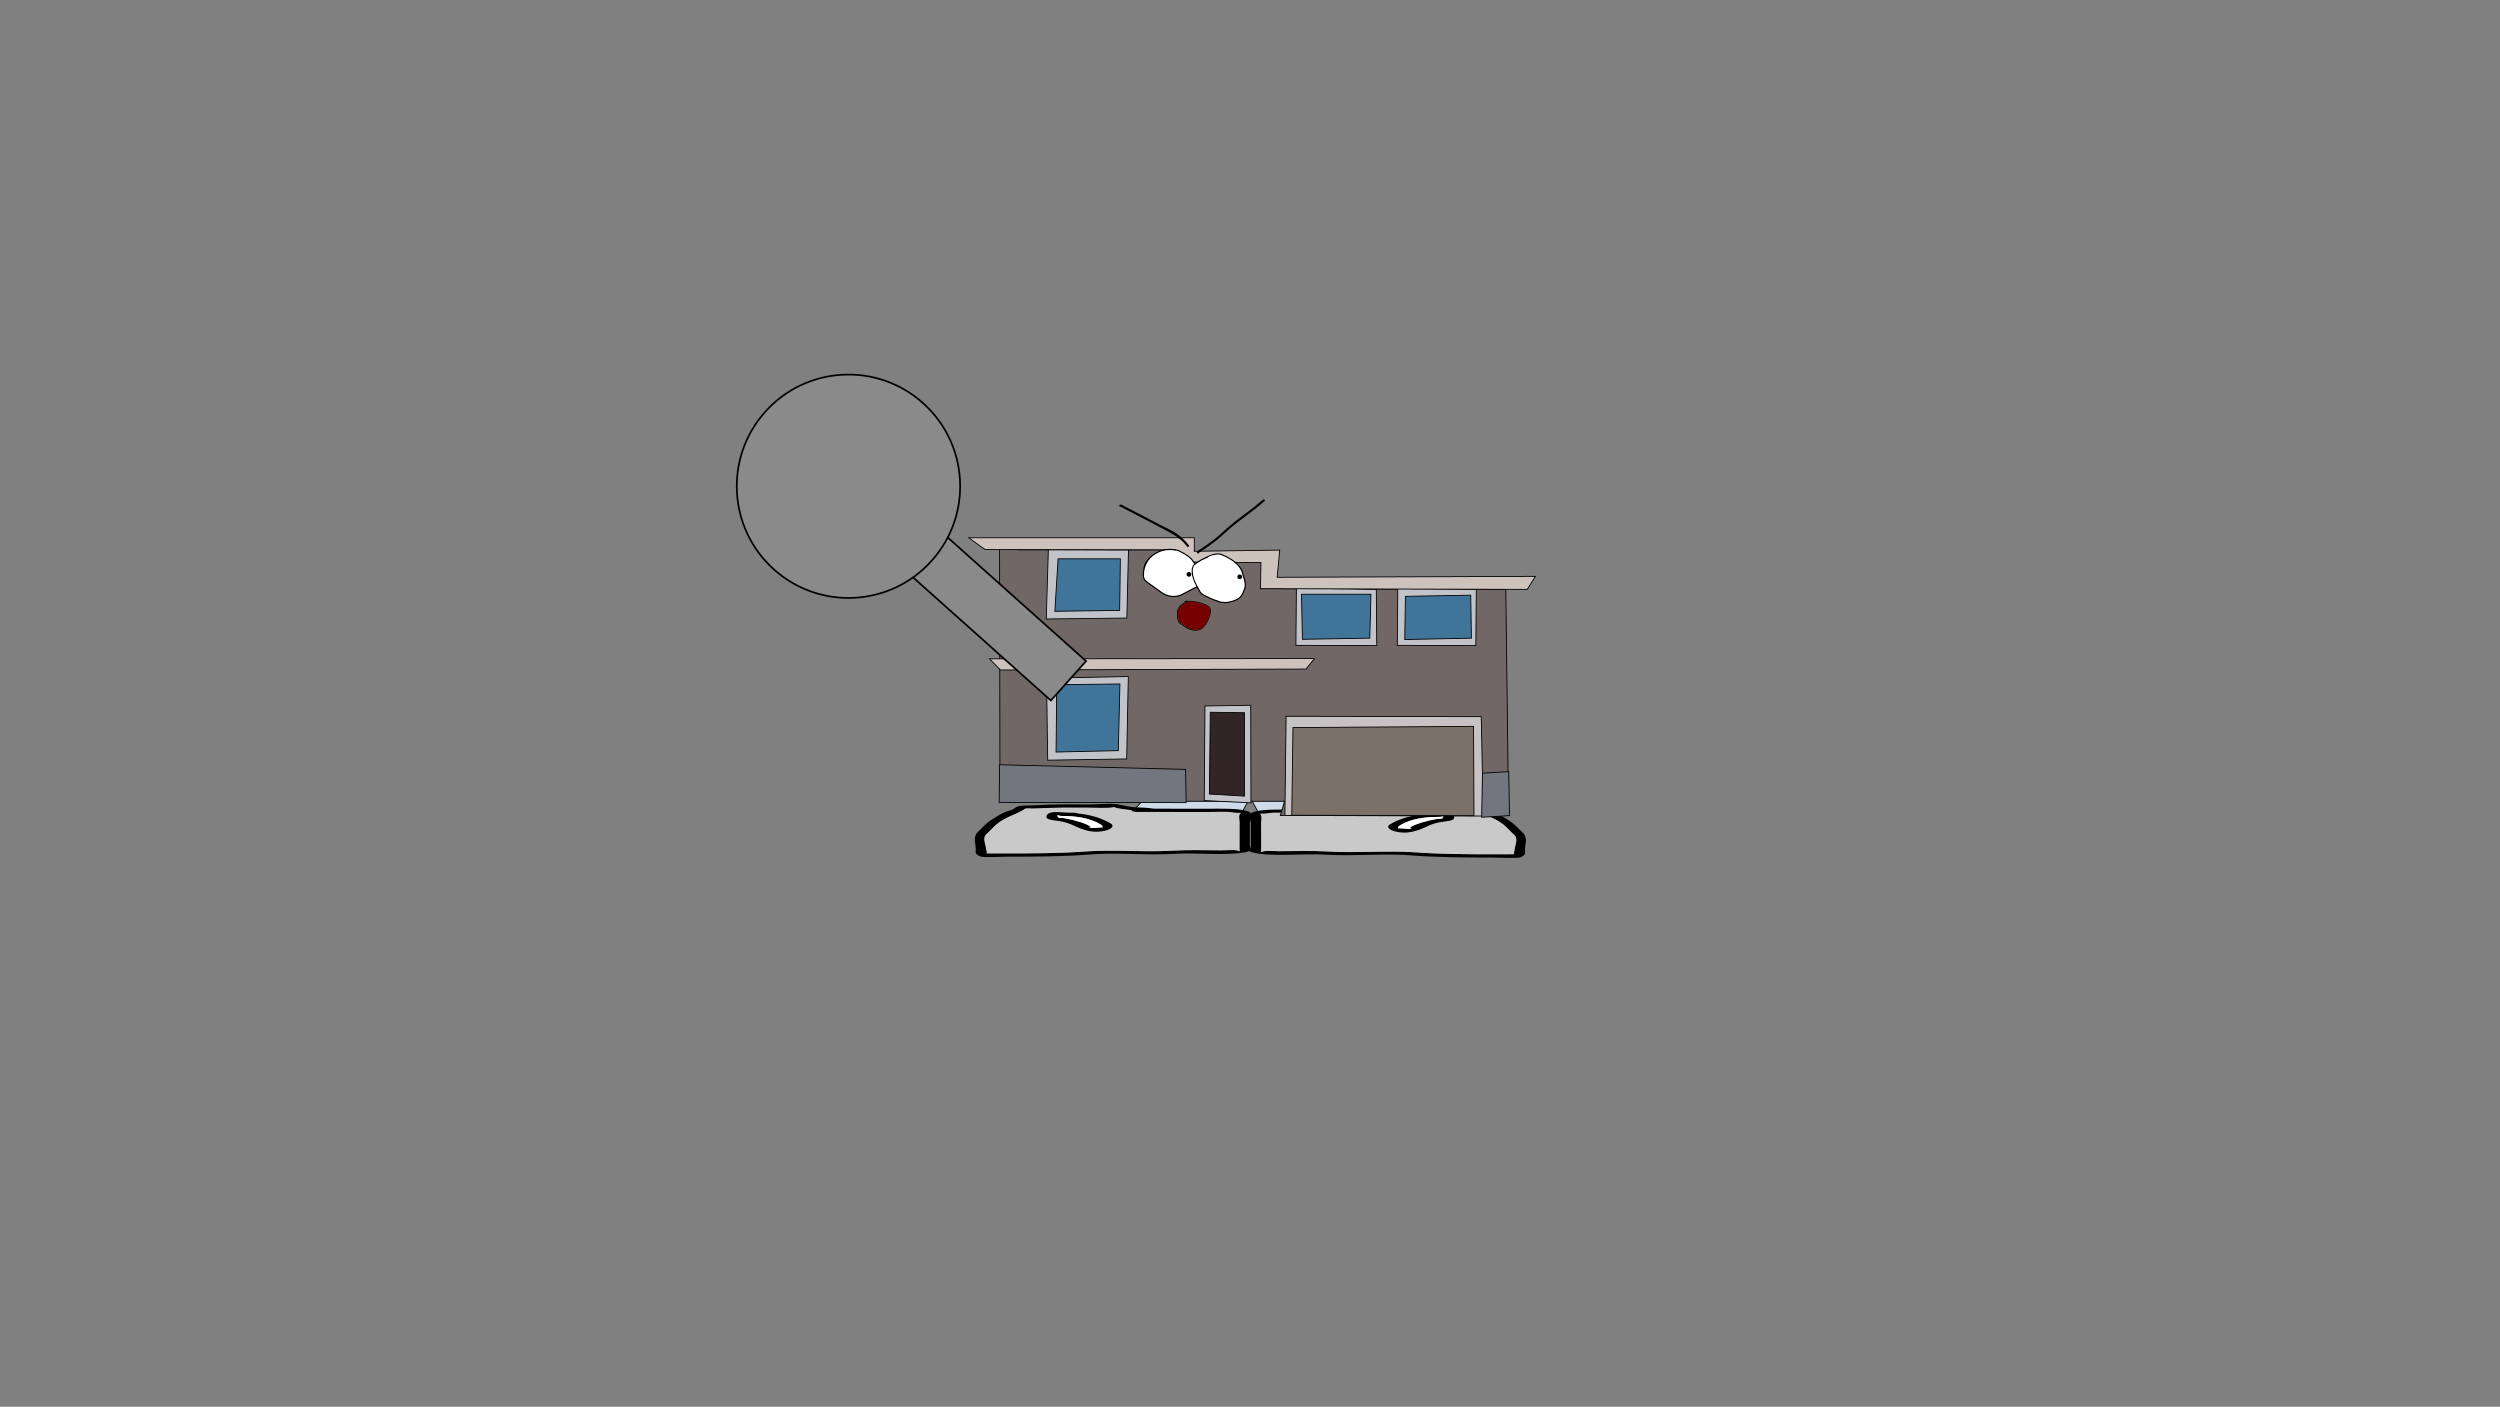 <svg version="1.1" xmlns="http://www.w3.org/2000/svg" xmlns:xlink="http://www.w3.org/1999/xlink" width="2878.25" height="1619.58" viewBox="0,0,2878.25,1619.58"><rect x="0" y="0" width="2878.25" height="1619.58" fill="#808080" stroke="none"/><g transform="translate(1119.125,629.79)"><g data-paper-data="{&quot;isPaintingLayer&quot;:true}" fill-rule="nonzero" stroke-linejoin="miter" stroke-miterlimit="10" stroke-dasharray="" stroke-dashoffset="0" style="mix-blend-mode: normal"><path d="M-1119.125,989.79v-1619.58h2878.25v1619.58z" fill="none" stroke="#000000" stroke-width="0" stroke-linecap="butt"/><path d="M185.028,304.192l39.465,-42.413l110.128,-0.248l-23.236,42.811z" data-paper-data="{&quot;index&quot;:null}" fill="#cedce9" stroke="#000000" stroke-width="1" stroke-linecap="round"/><path d="M174.555,301.953c-3.803,-0.604 -12.854,-1.549 -8.886,-2.51c-2.169,0.307 -5.063,0.681 -6.603,0.781c-7.294,0.473 -16.746,-0.02 -24.272,-0.029c-20.648,-0.025 -40.694,-0.304 -60.682,0.884c-9.033,0.537 -11.514,-1.157 -14.291,1.205c-5.726,3.963 -16.495,7.492 -23.414,11.48c-9.378,5.405 -13.019,10.629 -18.771,16.053c-6.507,4.465 -1.221,13.058 -1.227,18.036c-0.002,1.333 1.819,3.707 0.076,4.685c1.732,0.052 3.404,0.099 4.469,0.1c7.079,0.008 14.159,0.017 21.238,0.025c28.161,0.034 60.881,-0.121 88.217,-2.242c32.456,-2.258 67.626,1.078 100.343,-0.945c17.917,-1.013 37.445,-0.375 55.686,-0.346c9.254,0.015 17.179,-1.083 21.237,0.981c1.067,0.543 0.002,-1.275 0.002,-1.912c0.002,-1.593 0.004,-3.187 0.006,-4.78c0.011,-8.923 0.021,-17.845 0.032,-26.768c0.003,-2.109 -1.743,-9.658 1.888,-10.47c-0.681,-0.014 -1.452,-0.035 -1.875,-0.046c-3.754,-0.091 -5.852,-0.028 -8.781,-0.69c-5.085,-1.15 -22.247,-0.303 -29.143,-0.311c-26.801,-0.032 -53.601,-0.064 -80.402,-0.096c0,0 -6.068,-0.007 -6.066,-1.919c0,-0.079 0.01,-0.154 0.03,-0.226c-2.901,-0.197 -5.831,-0.469 -8.811,-0.943zM269.808,301.313c16.178,0.019 36.857,-0.864 47.9,3.026c6.329,2.229 2.147,9.346 2.143,12.33c-0.011,8.923 -0.021,17.845 -0.032,26.768c-0.001,1.019 2.083,6.076 -0.008,6.692c-21.118,6.225 -60.903,1.304 -86.683,3.102c-31.992,1.978 -68.828,-1.908 -99.78,0.906c-28.174,2.185 -62.113,2.387 -91.16,2.352c-4.166,-0.005 -29.154,0.959 -31.858,-0.038c-7.753,-2.86 -6.062,-5.237 -6.058,-8.611c0.007,-6.104 -3.418,-13.383 1.851,-19.244c5.895,-5.559 10.031,-11.137 19.43,-16.553c3.791,-2.185 7.887,-5.109 12.785,-7.08c3.205,-1.29 9.332,-2.334 10.099,-4.015c5.197,-4.422 14.576,-2.96 25.678,-3.691c19.762,-1.301 40.211,-0.908 60.682,-0.884c7.55,0.009 22.302,-1.068 27.628,-0.721c9.27,0.604 14.642,3.102 23.627,3.852c6.593,0.551 13.542,0.238 21.237,1.459c0.584,0.093 1.168,0.185 1.752,0.278c20.255,0.024 40.51,0.048 60.766,0.073z" data-paper-data="{&quot;index&quot;:null}" fill="#000000" stroke="none" stroke-width="1" stroke-linecap="butt"/><path d="M183.45,302.804c-0.02,0.072 -0.029,0.147 -0.029,0.226c-0.002,1.912 6.096,1.923 6.096,1.923c26.801,0.032 53.744,0.102 80.545,0.134c6.897,0.008 24.074,-0.83 29.159,0.32c2.929,0.662 5.032,0.603 8.786,0.693c0.424,0.01 1.195,0.033 1.876,0.046c-3.631,0.812 -1.867,8.379 -1.87,10.489c-0.011,8.923 -0.034,17.898 -0.045,26.821c-0.002,1.593 -0.014,3.194 -0.016,4.788c-0.001,0.637 1.06,2.457 -0.007,1.915c-4.058,-2.065 -11.991,-0.963 -21.244,-0.977c-18.241,-0.029 -37.824,-0.645 -55.741,0.367c-32.717,2.023 -68.208,-1.295 -100.665,0.963c-27.336,2.12 -60.188,2.242 -88.35,2.208c-7.079,-0.008 -14.171,-0.023 -21.251,-0.031c-1.065,-0.001 -2.74,-0.05 -4.471,-0.101c1.743,-0.979 -0.089,-3.36 -0.088,-4.692c0.006,-4.978 -5.308,-13.604 1.199,-18.069c5.752,-5.424 9.405,-10.685 18.783,-16.09c6.92,-3.988 17.734,-7.546 23.46,-11.509c2.777,-2.363 5.276,-0.676 14.31,-1.213c19.988,-1.188 40.164,-0.935 60.812,-0.91c7.526,0.009 17.063,0.497 24.357,0.024c1.54,-0.1 4.458,-0.474 6.627,-0.781c-3.968,0.961 5.119,1.907 8.921,2.511c2.98,0.473 5.945,0.748 8.846,0.945z" data-paper-data="{&quot;noHover&quot;:false,&quot;origItem&quot;:[&quot;Path&quot;,{&quot;applyMatrix&quot;:true,&quot;segments&quot;:[[[579.60736,595.76373],[0.95609,-0.20262],[0.00646,0.07548]],[[579.61718,596],[0,-0.08208],[0,2]],[[577.61718,598],[0,0],[-8.83333,0]],[[551.11718,598],[8.83333,0],[-2.27308,0]],[[541.51161,598.28885],[1.67648,-1.19621],[-0.96568,0.68904]],[[538.61718,599],[1.23739,-0.09027],[-0.13966,0.01019]],[[537.99901,599.04541],[0.22447,-0.0134],[1.19653,0.85421]],[[538.61718,610],[0,-2.20646],[0,9.33333]],[[538.61718,638],[0,-9.33333],[0,1.66667]],[[538.61718,643],[0,-1.66667],[0,0.66667]],[[538.61718,645],[-0.35177,0.56631],[1.33831,-2.15456]],[[545.61718,644],[-3.04994,0.00386],[6.01206,-0.00761]],[[563.97058,644.43107],[-5.90478,-1.08158],[10.78253,2.15651]],[[597.04254,645.54479],[-10.6965,-2.40266],[9.00888,2.25222]],[[626.11718,648],[-9.28168,0],[2.33333,0]],[[633.11718,648],[-2.33333,0],[0.35109,0]],[[634.59021,647.90091],[-0.5707,0.05184],[-0.57412,-1.02596]],[[634.61718,643],[0,1.39387],[0,-5.20707]],[[634.21982,624.13246],[2.14282,4.67827],[-1.8936,-5.6808]],[[628.03948,607.31672],[3.08887,5.66543],[-2.2791,-4.1802]],[[620.32688,595.27881],[1.8857,4.15235],[-0.91417,-2.47477]],[[615.61718,594],[2.9771,0.57275],[-6.58756,-1.26734]],[[595.61718,593],[6.8054,0],[-2.48058,0]],[[587.61718,593],[2.40395,0.50364],[-0.50743,-0.10631]],[[585.44122,592.1748],[0.71481,0.32365],[1.30749,1.01011]],[[582.51161,594.78885],[1.25365,-0.62682],[-0.98239,0.4912]]],&quot;closed&quot;:true}],&quot;index&quot;:null}" fill="#c9c9c9" stroke="none" stroke-width="1" stroke-linecap="butt"/><path d="M98.374,309.712c-0.001,0.646 2.09,1.432 1.047,1.942c2.667,0.09 5.349,0.282 7.732,0.66c9.186,1.459 27.871,6.756 29.629,10.245c0.143,0.284 -2.455,0.328 -2.016,0.58c1.463,0.839 13.397,-0.602 14.769,-0.362c0.311,0.054 0.463,0.138 0.524,0.24c-0.064,-0.317 -0.122,-0.623 -0.121,-0.816c0.001,-0.677 0.087,-1.407 -0.874,-2.014c-8.165,-5.349 -21.508,-10.441 -44.622,-10.468c0,0 -2.728,-0.003 -4.525,-0.582c-0.599,-0.108 -1.065,-0.235 -1.378,-0.383c-0.081,0.365 -0.165,0.736 -0.166,0.958zM149.936,324.113c0.414,0.392 0.292,-0.258 0.155,-0.938c-0.029,0.295 -0.438,0.67 -0.155,0.938zM159.921,318.49c7.54,4.764 -9.601,11.691 -25.159,8.473c-14.679,-3.036 -19.644,-9.108 -33.041,-11.235c-4.526,-0.719 -9.95,-1.114 -13.33,-2.305c-5.357,-1.887 -2.973,-8.305 7.275,-8.293c7.379,0.009 11.013,0.767 17.883,0.775l3.034,0.004c0,0 3.483,0.004 5.17,0.838c17.973,1.87 29.501,6.581 38.168,11.743z" data-paper-data="{&quot;index&quot;:null}" fill="#000000" stroke="none" stroke-width="1" stroke-linecap="butt"/><path d="M98.314,308.69c0.312,0.148 0.779,0.275 1.378,0.383c1.797,0.578 4.537,0.578 4.537,0.578c23.113,0.028 36.939,5.232 45.104,10.581c0.961,0.607 0.848,1.35 0.847,2.027c-0,0.193 0.047,0.503 0.11,0.82c-0.061,-0.102 -0.212,-0.187 -0.523,-0.241c-1.372,-0.239 -13.409,1.226 -14.872,0.387c-0.44,-0.252 1.871,-0.465 1.727,-0.748c-1.758,-3.489 -20.533,-8.76 -29.72,-10.218c-2.383,-0.378 -5.08,-0.563 -7.747,-0.652c1.043,-0.51 -1.023,-1.308 -1.022,-1.954c0,-0.222 0.099,-0.598 0.18,-0.963z" data-paper-data="{&quot;noHover&quot;:false,&quot;origItem&quot;:[&quot;Path&quot;,{&quot;applyMatrix&quot;:true,&quot;segments&quot;:[[[607.563,601.99816],[0.02649,0.38155],[-0.10299,0.15484]],[[607.10872,602.39727],[0.1976,-0.11227],[-0.59254,0.60273]],[[605.61718,603],[0,0],[-7.618,0]],[[590.90604,613.89443],[2.69308,-5.58508],[-0.31682,0.63364]],[[590.61718,616],[0,-0.70843],[0,0.20156]],[[590.57685,616.85325],[0.02106,-0.33136],[0.02013,-0.10671]],[[590.74964,616.60263],[-0.10238,0.05628],[0.45234,-0.24865]],[[595.61718,617],[-0.48256,0.87548],[0.14503,-0.26312]],[[594.95308,616.3906],[-0.04725,0.29671],[0.58086,-3.64773]],[[604.72276,605.71115],[-3.02833,1.51416],[0.78545,-0.39273]],[[607.27135,605.03032],[-0.87898,0.0905],[-0.34365,-0.53523]],[[607.61718,603],[0,0.6759],[0,-0.23192]]],&quot;closed&quot;:true}],&quot;index&quot;:null}" fill="#ffffff" stroke="none" stroke-width="1" stroke-linecap="butt"/><path d="M329.421,305.343l-23.236,-42.811l110.128,0.248l39.465,42.413z" data-paper-data="{&quot;index&quot;:null}" fill="#cedce9" stroke="#000000" stroke-width="1" stroke-linecap="round"/><path d="M466.251,302.953c-2.98,0.473 -5.91,0.745 -8.811,0.943c0.02,0.072 0.03,0.147 0.03,0.226c0.002,1.912 -6.066,1.919 -6.066,1.919c-26.801,0.032 -53.602,0.064 -80.402,0.096c-6.897,0.008 -24.058,-0.839 -29.143,0.311c-2.929,0.662 -5.027,0.6 -8.781,0.69c-0.424,0.01 -1.194,0.032 -1.875,0.046c3.631,0.812 1.885,8.361 1.888,10.47c0.011,8.923 0.021,17.845 0.032,26.768c0.002,1.593 0.004,3.187 0.006,4.78c0.001,0.637 -1.064,2.455 0.002,1.912c4.058,-2.065 11.984,-0.967 21.237,-0.981c18.241,-0.029 37.769,-0.667 55.686,0.346c32.717,2.023 67.887,-1.313 100.343,0.945c27.336,2.12 60.056,2.275 88.217,2.242c7.08,-0.008 14.159,-0.017 21.238,-0.025c1.065,-0.001 2.738,-0.048 4.469,-0.1c-1.743,-0.979 0.078,-3.353 0.076,-4.685c-0.006,-4.978 5.28,-13.571 -1.227,-18.036c-5.752,-5.424 -9.392,-10.648 -18.771,-16.053c-6.92,-3.988 -17.688,-7.517 -23.414,-11.48c-2.777,-2.363 -5.258,-0.669 -14.291,-1.205c-19.988,-1.188 -40.034,-0.908 -60.682,-0.884c-7.526,0.009 -16.978,0.502 -24.272,0.029c-1.54,-0.1 -4.434,-0.474 -6.603,-0.781c3.968,0.961 -5.083,1.906 -8.886,2.51zM370.997,302.313c20.255,-0.024 40.51,-0.048 60.766,-0.073c0.584,-0.093 1.168,-0.185 1.752,-0.278c7.695,-1.222 14.644,-0.909 21.237,-1.459c8.985,-0.75 14.357,-3.248 23.627,-3.852c5.325,-0.347 20.078,0.73 27.628,0.721c20.471,-0.024 40.92,-0.418 60.682,0.884c11.102,0.731 20.482,-0.731 25.678,3.691c0.767,1.681 6.894,2.725 10.099,4.015c4.898,1.972 8.994,4.895 12.785,7.08c9.398,5.417 13.535,10.994 19.43,16.553c5.269,5.861 1.844,13.141 1.851,19.244c0.004,3.374 1.695,5.751 -6.058,8.611c-2.703,0.997 -27.691,0.033 -31.858,0.038c-29.047,0.035 -62.986,-0.167 -91.16,-2.352c-30.952,-2.813 -67.788,1.072 -99.78,-0.906c-25.781,-1.799 -65.565,3.123 -86.683,-3.102c-2.091,-0.616 -0.007,-5.673 -0.008,-6.692c-0.011,-8.923 -0.021,-17.845 -0.032,-26.768c-0.004,-2.983 -4.186,-10.101 2.143,-12.33c11.044,-3.89 31.722,-3.007 47.9,-3.026z" data-paper-data="{&quot;index&quot;:null}" fill="#000000" stroke="none" stroke-width="1" stroke-linecap="butt"/><path d="M457.355,303.804c2.901,-0.197 5.866,-0.472 8.846,-0.945c3.803,-0.604 12.89,-1.55 8.921,-2.511c2.169,0.307 5.087,0.681 6.627,0.781c7.294,0.473 16.831,-0.015 24.357,-0.024c20.648,-0.025 40.824,-0.278 60.812,0.91c9.033,0.537 11.533,-1.15 14.31,1.213c5.726,3.963 16.54,7.521 23.46,11.509c9.378,5.405 13.031,10.666 18.783,16.09c6.507,4.465 1.193,13.091 1.199,18.069c0.002,1.333 -1.831,3.713 -0.088,4.692c-1.731,0.052 -3.406,0.1 -4.471,0.101c-7.079,0.008 -14.171,0.023 -21.251,0.031c-28.161,0.034 -61.014,-0.088 -88.35,-2.208c-32.456,-2.258 -67.948,1.059 -100.665,-0.963c-17.917,-1.013 -37.5,-0.396 -55.741,-0.367c-9.254,0.015 -17.186,-1.087 -21.244,0.977c-1.067,0.543 -0.006,-1.277 -0.007,-1.915c-0.002,-1.593 -0.014,-3.194 -0.016,-4.788c-0.011,-8.923 -0.034,-17.898 -0.045,-26.821c-0.003,-2.109 1.762,-9.676 -1.87,-10.489c0.681,-0.014 1.452,-0.036 1.876,-0.046c3.754,-0.091 5.857,-0.031 8.786,-0.693c5.085,-1.15 22.262,-0.312 29.159,-0.32c26.801,-0.032 53.744,-0.102 80.545,-0.134c0,0 6.098,-0.011 6.096,-1.923c-0,-0.078 -0.01,-0.154 -0.029,-0.226z" data-paper-data="{&quot;noHover&quot;:false,&quot;origItem&quot;:[&quot;Path&quot;,{&quot;applyMatrix&quot;:true,&quot;segments&quot;:[[[579.60736,595.76373],[0.95609,-0.20262],[0.00646,0.07548]],[[579.61718,596],[0,-0.08208],[0,2]],[[577.61718,598],[0,0],[-8.83333,0]],[[551.11718,598],[8.83333,0],[-2.27308,0]],[[541.51161,598.28885],[1.67648,-1.19621],[-0.96568,0.68904]],[[538.61718,599],[1.23739,-0.09027],[-0.13966,0.01019]],[[537.99901,599.04541],[0.22447,-0.0134],[1.19653,0.85421]],[[538.61718,610],[0,-2.20646],[0,9.33333]],[[538.61718,638],[0,-9.33333],[0,1.66667]],[[538.61718,643],[0,-1.66667],[0,0.66667]],[[538.61718,645],[-0.35177,0.56631],[1.33831,-2.15456]],[[545.61718,644],[-3.04994,0.00386],[6.01206,-0.00761]],[[563.97058,644.43107],[-5.90478,-1.08158],[10.78253,2.15651]],[[597.04254,645.54479],[-10.6965,-2.40266],[9.00888,2.25222]],[[626.11718,648],[-9.28168,0],[2.33333,0]],[[633.11718,648],[-2.33333,0],[0.35109,0]],[[634.59021,647.90091],[-0.5707,0.05184],[-0.57412,-1.02596]],[[634.61718,643],[0,1.39387],[0,-5.20707]],[[634.21982,624.13246],[2.14282,4.67827],[-1.8936,-5.6808]],[[628.03948,607.31672],[3.08887,5.66543],[-2.2791,-4.1802]],[[620.32688,595.27881],[1.8857,4.15235],[-0.91417,-2.47477]],[[615.61718,594],[2.9771,0.57275],[-6.58756,-1.26734]],[[595.61718,593],[6.8054,0],[-2.48058,0]],[[587.61718,593],[2.40395,0.50364],[-0.50743,-0.10631]],[[585.44122,592.1748],[0.71481,0.32365],[1.30749,1.01011]],[[582.51161,594.78885],[1.25365,-0.62682],[-0.98239,0.4912]]],&quot;closed&quot;:true}],&quot;index&quot;:null}" fill="#c9c9c9" stroke="none" stroke-width="1" stroke-linecap="butt"/><path d="M542.431,310.712c-0,-0.222 -0.085,-0.593 -0.166,-0.958c-0.312,0.148 -0.778,0.275 -1.378,0.383c-1.797,0.578 -4.525,0.582 -4.525,0.582c-23.113,0.028 -36.457,5.119 -44.622,10.468c-0.961,0.607 -0.875,1.337 -0.874,2.014c0,0.193 -0.058,0.499 -0.121,0.816c0.061,-0.102 0.213,-0.186 0.524,-0.24c1.372,-0.239 13.306,1.201 14.769,0.362c0.44,-0.252 -2.159,-0.296 -2.016,-0.58c1.758,-3.489 20.443,-8.786 29.629,-10.245c2.383,-0.378 5.065,-0.57 7.732,-0.66c-1.043,-0.51 1.048,-1.296 1.047,-1.942zM490.714,324.176c-0.137,0.68 -0.258,1.33 0.155,0.938c0.283,-0.268 -0.126,-0.643 -0.155,-0.938zM480.884,319.49c8.666,-5.162 20.195,-9.873 38.168,-11.743c1.688,-0.833 5.17,-0.838 5.17,-0.838l3.034,-0.004c6.87,-0.008 10.504,-0.767 17.883,-0.775c10.248,-0.012 12.631,6.406 7.275,8.293c-3.38,1.191 -8.804,1.586 -13.33,2.305c-13.397,2.127 -18.362,8.199 -33.041,11.235c-15.558,3.218 -32.699,-3.709 -25.159,-8.473z" data-paper-data="{&quot;index&quot;:null}" fill="#000000" stroke="none" stroke-width="1" stroke-linecap="butt"/><path d="M542.491,309.69c0.081,0.365 0.179,0.741 0.18,0.963c0.001,0.646 -2.065,1.444 -1.022,1.954c-2.667,0.09 -5.365,0.274 -7.747,0.652c-9.186,1.459 -27.962,6.729 -29.72,10.218c-0.143,0.284 2.167,0.496 1.727,0.748c-1.463,0.839 -13.5,-0.627 -14.872,-0.387c-0.311,0.054 -0.462,0.139 -0.523,0.241c0.064,-0.317 0.11,-0.628 0.11,-0.82c-0.001,-0.677 -0.113,-1.42 0.847,-2.027c8.164,-5.349 21.99,-10.554 45.104,-10.581c0,0 2.74,0.001 4.537,-0.578c0.599,-0.108 1.066,-0.235 1.378,-0.383z" data-paper-data="{&quot;noHover&quot;:false,&quot;origItem&quot;:[&quot;Path&quot;,{&quot;applyMatrix&quot;:true,&quot;segments&quot;:[[[607.563,601.99816],[0.02649,0.38155],[-0.10299,0.15484]],[[607.10872,602.39727],[0.1976,-0.11227],[-0.59254,0.60273]],[[605.61718,603],[0,0],[-7.618,0]],[[590.90604,613.89443],[2.69308,-5.58508],[-0.31682,0.63364]],[[590.61718,616],[0,-0.70843],[0,0.20156]],[[590.57685,616.85325],[0.02106,-0.33136],[0.02013,-0.10671]],[[590.74964,616.60263],[-0.10238,0.05628],[0.45234,-0.24865]],[[595.61718,617],[-0.48256,0.87548],[0.14503,-0.26312]],[[594.95308,616.3906],[-0.04725,0.29671],[0.58086,-3.64773]],[[604.72276,605.71115],[-3.02833,1.51416],[0.78545,-0.39273]],[[607.27135,605.03032],[-0.87898,0.0905],[-0.34365,-0.53523]],[[607.61718,603],[0,0.6759],[0,-0.23192]]],&quot;closed&quot;:true}],&quot;index&quot;:null}" fill="#ffffff" stroke="none" stroke-width="1" stroke-linecap="butt"/><path d="M359.707,292.758h-327.569l-0.465,-291.056l23.024,1.512h181.401l-0.465,13.489h98.143l-0.93,31.164l281.637,0.93l3.256,260.357h-262.799z" data-paper-data="{&quot;index&quot;:null}" fill="#706766" stroke="#000000" stroke-width="1" stroke-linecap="round"/><path d="M360.172,309.038l1.395,-114.19l224.659,0.465l2.326,114.422z" data-paper-data="{&quot;index&quot;:null}" fill="#c7c2c4" stroke="#000000" stroke-width="1" stroke-linecap="round"/><path d="M368.079,308.805l1.395,-100.934l207.914,-1.395l0.465,102.794z" data-paper-data="{&quot;index&quot;:null}" fill="#7b7169" stroke="#000000" stroke-width="1" stroke-linecap="round"/><path d="M587.621,260.431l30.234,-1.861l0.93,50.699l-32.094,1.861z" data-paper-data="{&quot;index&quot;:null}" fill="#71767f" stroke="#000000" stroke-width="1" stroke-linecap="round"/><path d="M267.343,291.856l0.802,-108.85l52.687,-0.802l0.267,112.327z" data-paper-data="{&quot;index&quot;:null}" fill="#c2c3c9" stroke="#000000" stroke-width="1" stroke-linecap="round"/><path d="M273.227,284.368l1.07,-94.141l39.315,0.535v96.013z" data-paper-data="{&quot;index&quot;:null}" fill="#312527" stroke="#000000" stroke-width="1" stroke-linecap="round"/><path d="M246.482,294.263l-215.294,-0.267l0.535,-43.326l214.09,5.349z" data-paper-data="{&quot;index&quot;:null}" fill="#71767f" stroke="#000000" stroke-width="1" stroke-linecap="round"/><path d="M87.085,245.387l-1.337,-94.408l94.141,-1.872l-1.872,94.876z" data-paper-data="{&quot;index&quot;:null}" fill="#c2c3c9" stroke="#000000" stroke-width="1" stroke-linecap="round"/><path d="M96.713,236.027l0.802,-77.559l72.745,-0.802l-1.872,76.757z" data-paper-data="{&quot;index&quot;:null}" fill="#417499" stroke="#000000" stroke-width="1" stroke-linecap="round"/><path d="M384.566,140.482l-351.892,1.07l-12.57,-12.837l374.075,-0.334z" data-paper-data="{&quot;index&quot;:null}" fill="#cdc2bc" stroke="#000000" stroke-width="1" stroke-linecap="round"/><path d="M178.231,81.778l-92.804,1.07l2.407,-79.699l92.269,0.267z" data-paper-data="{&quot;index&quot;:null}" fill="#c2c3c9" stroke="#000000" stroke-width="1" stroke-linecap="round"/><path d="M169.941,72.952l-74.617,1.07l3.744,-60.443h71.675z" data-paper-data="{&quot;index&quot;:null}" fill="#417499" stroke="#000000" stroke-width="1" stroke-linecap="round"/><path d="M465.401,48.748l0.535,64.722l-93.071,-0.267l0.535,-66.059z" data-paper-data="{&quot;index&quot;:null}" fill="#c2c3c9" stroke="#000000" stroke-width="1" stroke-linecap="round"/><path d="M379.284,54.364h79.966l-1.337,50.547l-77.559,1.337z" data-paper-data="{&quot;index&quot;:null}" fill="#417499" stroke="#000000" stroke-width="1" stroke-linecap="round"/><path d="M580.536,48.748l-0.535,64.722l-90.397,-0.267l0.535,-65.524z" data-paper-data="{&quot;index&quot;:null}" fill="#c2c3c9" stroke="#000000" stroke-width="1" stroke-linecap="round"/><path d="M498.966,56.771l75.152,-1.337l0.802,49.477l-76.757,1.605z" data-paper-data="{&quot;index&quot;:null}" fill="#417499" stroke="#000000" stroke-width="1" stroke-linecap="round"/><path d="M332.614,17.925l-97.885,-0.802l-0.267,-13.907l-219.239,-0.267l-4.346,-2.942l-14.71,-10.698h259.69v15.579l98.353,-1.337l-2.942,31.291l297.266,-1.07l-9.361,14.977l-307.094,-0.802z" data-paper-data="{&quot;index&quot;:null}" fill="#cdc2bc" stroke="#000000" stroke-width="1" stroke-linecap="round"/><path d="M258.587,46.969c-1.12,-0.077 -2.773,1.102 -3.762,1.651c-2.914,1.619 -5.963,3.204 -8.935,4.701c-1.819,0.836 -3.54,1.987 -5.397,2.726c-7.641,3.041 -16.517,1.554 -22.998,-3.298c-4.24,-3.18 -8.615,-6.165 -12.919,-9.252c-4.381,-3.143 -8.04,-5.152 -8.047,-11.025c0.004,-3.515 0.504,-8.059 1.558,-11.425c1.713,-5.472 7.925,-11.459 12.766,-14.273c7.078,-4.097 13.935,-5.537 22.069,-4.254c1.738,0.274 3.535,0.287 5.123,1.063c5.007,2.51 9.891,5.014 14.088,8.918c1.909,1.775 3.166,4.033 4.699,6.111c2.226,-1.791 4.692,-3.273 7.267,-4.578c0.5,-0.337 0.916,-0.499 1.375,-0.676c0.54,-0.258 1.084,-0.509 1.63,-0.755c6.143,-3.227 11.774,-6.07 18.989,-5.068c8.405,3.236 18.782,8.841 23.633,16.7c1.86,3.022 2.389,6.03 3.423,9.383c1.195,3.876 2.599,8.081 1.928,12.229c-0.392,2.423 -1.67,4.979 -2.542,7.264c-0.943,1.786 -1.871,3.868 -3.355,5.293c-3.754,3.604 -12.464,6.163 -17.582,6.307c-1.86,0.052 -3.787,-0.53 -5.658,-0.596c-5.829,-1.794 -11.01,-3.666 -16.433,-6.592c-2.146,-1.158 -4.911,-2.219 -6.577,-4.069c-0.952,-1.057 -1.642,-2.748 -2.397,-3.964c-0.509,-0.82 -1.015,-1.66 -1.511,-2.518zM257.308,20.439c-0.202,0.162 -0.39,0.198 -0.55,0.176c-0.448,0.377 -0.887,0.767 -1.317,1.17c-0.207,1.373 -1.072,2.391 -1.189,3.869c-0.646,8.159 3.381,16.323 7.554,23.043c0.707,1.138 1.345,2.761 2.237,3.751c1.536,1.705 4.199,2.687 6.176,3.754c5.28,2.849 10.318,4.636 15.968,6.432c1.78,0.042 3.602,0.626 5.367,0.576c4.747,-0.134 13.098,-2.543 16.585,-5.89c1.34,-1.286 2.172,-3.218 3.027,-4.829c0.821,-2.165 2.057,-4.595 2.427,-6.885c0.633,-3.915 -0.759,-7.907 -1.884,-11.56c-0.994,-3.225 -1.48,-6.13 -3.264,-9.027c-4.63,-7.549 -14.71,-12.879 -22.729,-16.033c-4.949,-0.627 -9.626,0.583 -13.986,2.718c0.062,0.52 -0.469,0.742 -0.469,0.742l-0.581,0.242c-2.034,0.849 -4.037,1.748 -5.973,2.746c-0.029,0.024 -0.057,0.048 -0.085,0.073c0,0 -0.166,0.138 -0.394,0.177c-2.336,1.232 -4.567,2.617 -6.631,4.245c-0.011,0.164 -0.086,0.345 -0.293,0.511zM251.111,13.598c-4.093,-3.807 -8.853,-6.238 -13.737,-8.675c-1.386,-0.715 -3.149,-0.68 -4.686,-0.923c-7.808,-1.234 -14.296,0.14 -21.084,4.07c-8.908,5.133 -13.589,14.341 -13.575,24.401c-0.007,5.298 3.45,6.957 7.421,9.806c4.312,3.093 8.696,6.085 12.944,9.271c6.044,4.542 14.403,5.97 21.542,3.105c1.825,-0.732 3.519,-1.863 5.308,-2.687c2.947,-1.424 5.975,-3.059 8.846,-4.654c1.221,-0.678 2.695,-1.612 4.107,-1.808c-3.355,-6.115 -6.005,-13.046 -5.439,-19.972c0.137,-1.671 1.07,-2.889 1.35,-4.434c0.508,-0.529 1.034,-1.035 1.578,-1.518c-1.496,-2.03 -2.718,-4.255 -4.575,-5.982z" data-paper-data="{&quot;index&quot;:null}" fill="#000000" stroke="none" stroke-width="0.5" stroke-linecap="butt"/><path d="M257.559,19.902c2.063,-1.628 4.303,-3.023 6.639,-4.255c0.228,-0.039 0.394,-0.178 0.394,-0.178c0.028,-0.025 0.057,-0.049 0.086,-0.073c1.935,-0.998 3.948,-1.903 5.982,-2.753l0.582,-0.243c0,0 0.532,-0.222 0.47,-0.742c4.36,-2.135 9.063,-3.35 14.011,-2.723c8.02,3.154 18.142,8.514 22.772,16.063c1.783,2.898 2.274,5.819 3.268,9.044c1.125,3.653 2.515,7.663 1.882,11.579c-0.37,2.29 -1.612,4.731 -2.432,6.896c-0.855,1.611 -1.692,3.55 -3.032,4.836c-3.487,3.347 -11.863,5.771 -16.609,5.905c-1.765,0.05 -3.596,-0.532 -5.377,-0.574c-5.65,-1.797 -10.72,-3.592 -16.001,-6.441c-1.977,-1.067 -4.651,-2.058 -6.187,-3.763c-0.892,-0.99 -1.535,-2.62 -2.242,-3.758c-4.173,-6.72 -8.205,-14.924 -7.558,-23.084c0.117,-1.478 0.985,-2.502 1.191,-3.875c0.43,-0.403 0.87,-0.795 1.318,-1.172c0.16,0.022 0.348,-0.015 0.55,-0.176c0.207,-0.166 0.283,-0.347 0.294,-0.512z" data-paper-data="{&quot;noHover&quot;:false,&quot;origItem&quot;:[&quot;Path&quot;,{&quot;applyMatrix&quot;:true,&quot;segments&quot;:[[[514.61615,40.8779],[0.41494,-0.33195],[-0.40378,0.32303]],[[513.5171,41.22968],[0.31931,0.04372],[-0.89593,0.75408]],[[510.88325,43.56959],[0.85951,-0.80652],[-0.41329,2.74612]],[[508.50559,51.30776],[0.23414,-2.95549],[-1.29284,16.31899]],[[523.61417,97.39279],[-8.34606,-13.4394],[1.41381,2.27682]],[[528.08852,104.89491],[-1.78389,-1.98052],[3.07138,3.40993]],[[540.4407,112.40231],[-3.95493,-2.13391],[10.5609,5.69821]],[[572.37742,125.26672],[-11.30044,-3.59334],[3.56074,0.08446]],[[583.11221,126.41856],[-3.53006,0.09952],[9.49352,-0.26765]],[[616.28287,114.63877],[-6.97441,6.69466],[2.6799,-2.57241]],[[622.33714,104.98087],[-1.70978,3.22285],[1.64139,-4.32927]],[[627.19199,91.21048],[-0.74077,4.58098],[1.26624,-7.83058]],[[623.42388,68.09125],[2.25071,7.30598],[-1.98725,-6.45075]],[[616.8964,50.03628],[3.56664,5.79579],[-9.2592,-15.09747]],[[571.43765,17.97],[16.03958,6.30734],[-9.89787,-1.25397]],[[543.46613,23.40652],[8.71913,-4.27015],[0.12471,1.04017]],[542.52893,24.89004],[[541.36787,25.37478],[0,0],[-4.06853,1.69845]],[[529.4227,30.86633],[3.87086,-1.99618],[-0.05748,0.04758]],[[529.25183,31.01141],[0.05642,-0.04915],[0,0]],[[528.46452,31.36606],[0.45569,-0.0783],[-4.67127,2.4641]],[[515.20259,39.85634],[4.127,-3.25617],[-0.02115,0.32826]]],&quot;closed&quot;:true}],&quot;index&quot;:null}" fill="#ffffff" stroke="none" stroke-width="0.5" stroke-linecap="butt"/><path d="M255.732,19.563c-0.544,0.484 -1.07,0.991 -1.577,1.52c-0.28,1.545 -1.212,2.771 -1.348,4.441c-0.566,6.925 2.079,13.888 5.434,20.003c-1.412,0.197 -2.889,1.135 -4.11,1.813c-2.871,1.595 -5.91,3.242 -8.857,4.666c-1.789,0.824 -3.492,1.96 -5.317,2.693c-7.139,2.864 -15.54,1.437 -21.584,-3.105c-4.248,-3.186 -8.656,-6.199 -12.968,-9.293c-3.972,-2.849 -7.434,-4.528 -7.427,-9.826c-0.013,-10.059 4.687,-19.311 13.595,-24.445c6.788,-3.93 13.315,-5.314 21.123,-4.08c1.538,0.243 3.309,0.21 4.695,0.925c4.884,2.436 9.668,4.886 13.761,8.693c1.857,1.727 3.085,3.963 4.581,5.993z" data-paper-data="{&quot;noHover&quot;:false,&quot;origItem&quot;:[&quot;Path&quot;,{&quot;applyMatrix&quot;:true,&quot;segments&quot;:[[[502.22158,27.19599],[3.71324,3.45368],[-8.18542,-7.61325]],[[474.74686,9.84637],[9.76814,4.87264],[-2.77239,-1.42988]],[[465.37387,8.00117],[3.07534,0.48616],[-15.6151,-2.4685]],[[423.20668,16.1419],[13.57602,-7.85998],[-17.81565,10.26698]],[[396.05585,64.94294],[-0.02695,-20.11847],[-0.01331,10.59518]],[[410.89859,84.55511],[-7.94312,-5.69833],[8.62405,6.18682]],[[436.78698,103.0977],[-8.49646,-6.37235],[12.08849,9.0841]],[[479.87079,109.3084],[-14.27729,5.72852],[3.65032,-1.46463]],[[490.48657,103.93397],[-3.5778,1.64779],[5.89403,-2.84886]],[[508.17929,94.62513],[-5.74255,3.19028],[2.44245,-1.35691]],[[516.3935,91.00834],[-2.8249,0.39362],[-6.7093,-12.22994]],[[505.51544,51.06484],[-1.13237,13.85096],[0.27315,-3.34117]],[[508.21575,42.19685],[-0.56025,3.09055],[1.01516,-1.05828]],[[511.37116,39.15993],[-1.08703,0.96779],[-2.99119,-4.05988]]],&quot;closed&quot;:true}],&quot;index&quot;:null}" fill="#ffffff" stroke="none" stroke-width="0.5" stroke-linecap="butt"/><path d="M246.933,31.453c0,-1.519 1.231,-2.75 2.75,-2.75c1.519,0 2.75,1.231 2.75,2.75c0,1.519 -1.231,2.75 -2.75,2.75c-1.519,0 -2.75,-1.231 -2.75,-2.75z" data-paper-data="{&quot;index&quot;:null}" fill="#000000" stroke="none" stroke-width="0.5" stroke-linecap="butt"/><path d="M305.413,34.329c0,-1.519 1.231,-2.75 2.75,-2.75c1.519,0 2.75,1.231 2.75,2.75c0,1.519 -1.231,2.75 -2.75,2.75c-1.519,0 -2.75,-1.231 -2.75,-2.75z" data-paper-data="{&quot;index&quot;:null}" fill="#000000" stroke="none" stroke-width="0.5" stroke-linecap="butt"/><path d="M169.503,-47.652c0,-1.25 1.25,-1.25 1.25,-1.25l1.218,0.144c14.587,7.687 29.326,15.113 43.883,22.899c5.528,2.957 11.505,5.363 16.865,8.592c6.406,3.859 12.389,9.282 16.861,15.243c0,0 0.75,1 -0.25,1.75c-1,0.75 -1.75,-0.25 -1.75,-0.25c-8.512,-11.352 -20.762,-16.635 -32.906,-23.131c-14.552,-7.784 -29.286,-15.208 -43.869,-22.892l-0.053,0.144c0,0 -1.25,0 -1.25,-1.25z" data-paper-data="{&quot;index&quot;:null}" fill="#000000" stroke="none" stroke-width="0.5" stroke-linecap="butt"/><path d="M336.853,-54.447c0.76,0.992 -0.232,1.752 -0.232,1.752l-1.521,1.164c-12.507,11.199 -26.839,20.151 -39.372,31.265c-6.26,5.551 -12.319,11.41 -19.155,16.241c-3.407,2.408 -6.756,4.95 -10.244,7.238c-1.939,1.271 -3.761,2.054 -5.296,3.81c0,0 -0.83,0.934 -1.765,0.104c-0.934,-0.83 -0.104,-1.765 -0.104,-1.765c1.723,-1.912 3.661,-2.841 5.793,-4.239c3.464,-2.272 6.789,-4.798 10.173,-7.189c6.76,-4.777 12.749,-10.58 18.939,-16.07c12.554,-11.133 26.9,-20.112 39.436,-31.32l1.595,-1.223c0,0 0.992,-0.76 1.752,0.232z" data-paper-data="{&quot;index&quot;:null}" fill="#000000" stroke="none" stroke-width="0.5" stroke-linecap="butt"/><path d="M248.441,61.959c4.856,-0.184 9.835,0.564 14.423,1.973c4.057,1.248 10.95,3.171 12.123,8.017c0.488,2.018 -0.124,4.235 -0.68,6.158c-1.83,6.321 -4.943,12.508 -10.26,16.624c-6.446,3.51 -14.698,0.828 -20.152,-3.356c-1.79,-1.373 -4.704,-2.641 -5.964,-4.529c-2.121,-3.178 -2.053,-7.585 -2.053,-11.226c0.005,-6.673 4.696,-9.439 9.823,-12.449c-0.207,0.024 -0.414,0.051 -0.62,0.079c0,0 -0.495,0.068 -0.563,-0.428c-0.068,-0.495 0.428,-0.563 0.428,-0.563c0.713,-0.097 1.432,-0.172 2.155,-0.226c0.107,-0.108 0.215,-0.216 0.323,-0.323l0.526,-0.146c0,0 0.427,0 0.492,0.395zM247.54,63.006c-0.193,0.192 -0.386,0.384 -0.579,0.575c-5.059,3.076 -10.088,5.406 -10.083,12.04c0,3.455 -0.099,7.642 1.887,10.674c1.153,1.761 4.074,3.009 5.739,4.287c5.1,3.915 12.931,6.588 18.996,3.312c5.11,-3.982 8.084,-9.977 9.846,-16.065c0.512,-1.769 1.092,-3.789 0.668,-5.65c-1.002,-4.395 -7.847,-6.185 -11.443,-7.291c-4.775,-1.47 -9.992,-2.204 -15.03,-1.882z" fill="#000000" stroke="none" stroke-width="0.5" stroke-linecap="butt"/><path d="M262.592,64.844c3.597,1.106 10.466,2.923 11.468,7.318c0.424,1.861 -0.152,3.895 -0.665,5.664c-1.762,6.087 -4.762,12.13 -9.872,16.112c-6.065,3.276 -13.954,0.595 -19.054,-3.32c-1.665,-1.278 -4.597,-2.543 -5.75,-4.304c-1.986,-3.032 -1.89,-7.248 -1.89,-10.703c-0.005,-6.634 5.049,-8.999 10.108,-12.075c0.193,-0.192 0.388,-0.384 0.581,-0.576c5.037,-0.322 10.299,0.412 15.074,1.882z" data-paper-data="{&quot;noHover&quot;:false,&quot;origItem&quot;:[&quot;Path&quot;,{&quot;applyMatrix&quot;:true,&quot;segments&quot;:[[[247.54004,63.00603],[5.03746,-0.32194],[-0.19284,0.19186]],[[246.96118,63.58124],[0.19302,-0.19167],[-5.0594,3.07559]],[[236.87802,75.6213],[-0.00491,-6.63381],[0,3.45503]],[[238.76466,86.29526],[-1.98598,-3.03223],[1.15337,1.76098]],[[244.5037,90.58258],[-1.66535,-1.27793],[5.09994,3.91478]],[[263.4996,93.89427],[-6.06528,3.27633],[5.11016,-3.98245]],[[273.34559,77.82965],[-1.76209,6.08721],[0.51218,-1.7691]],[[274.01319,72.17927],[0.42418,1.86125],[-1.00157,-4.39477]],[[262.56985,64.88833],[3.59665,1.10623],[-4.77479,-1.4704]]],&quot;closed&quot;:true}]}" fill="#760000" stroke="none" stroke-width="0.5" stroke-linecap="butt"/><g fill="#8a8a8a" stroke="#000000" stroke-width="2" stroke-linecap="butt"><path d="M131.251,131.339l-40.528,45.362l-187.803,-167.792l40.528,-45.362z"/><path d="M-46.405,15.707c-47.311,52.954 -128.592,57.528 -181.546,10.216c-52.954,-47.311 -57.528,-128.592 -10.216,-181.546c47.311,-52.954 128.592,-57.528 181.546,-10.216c52.954,47.311 57.528,128.592 10.216,181.546z"/></g></g></g></svg><!--rotationCenter:1439.12503:809.7897900000002-->